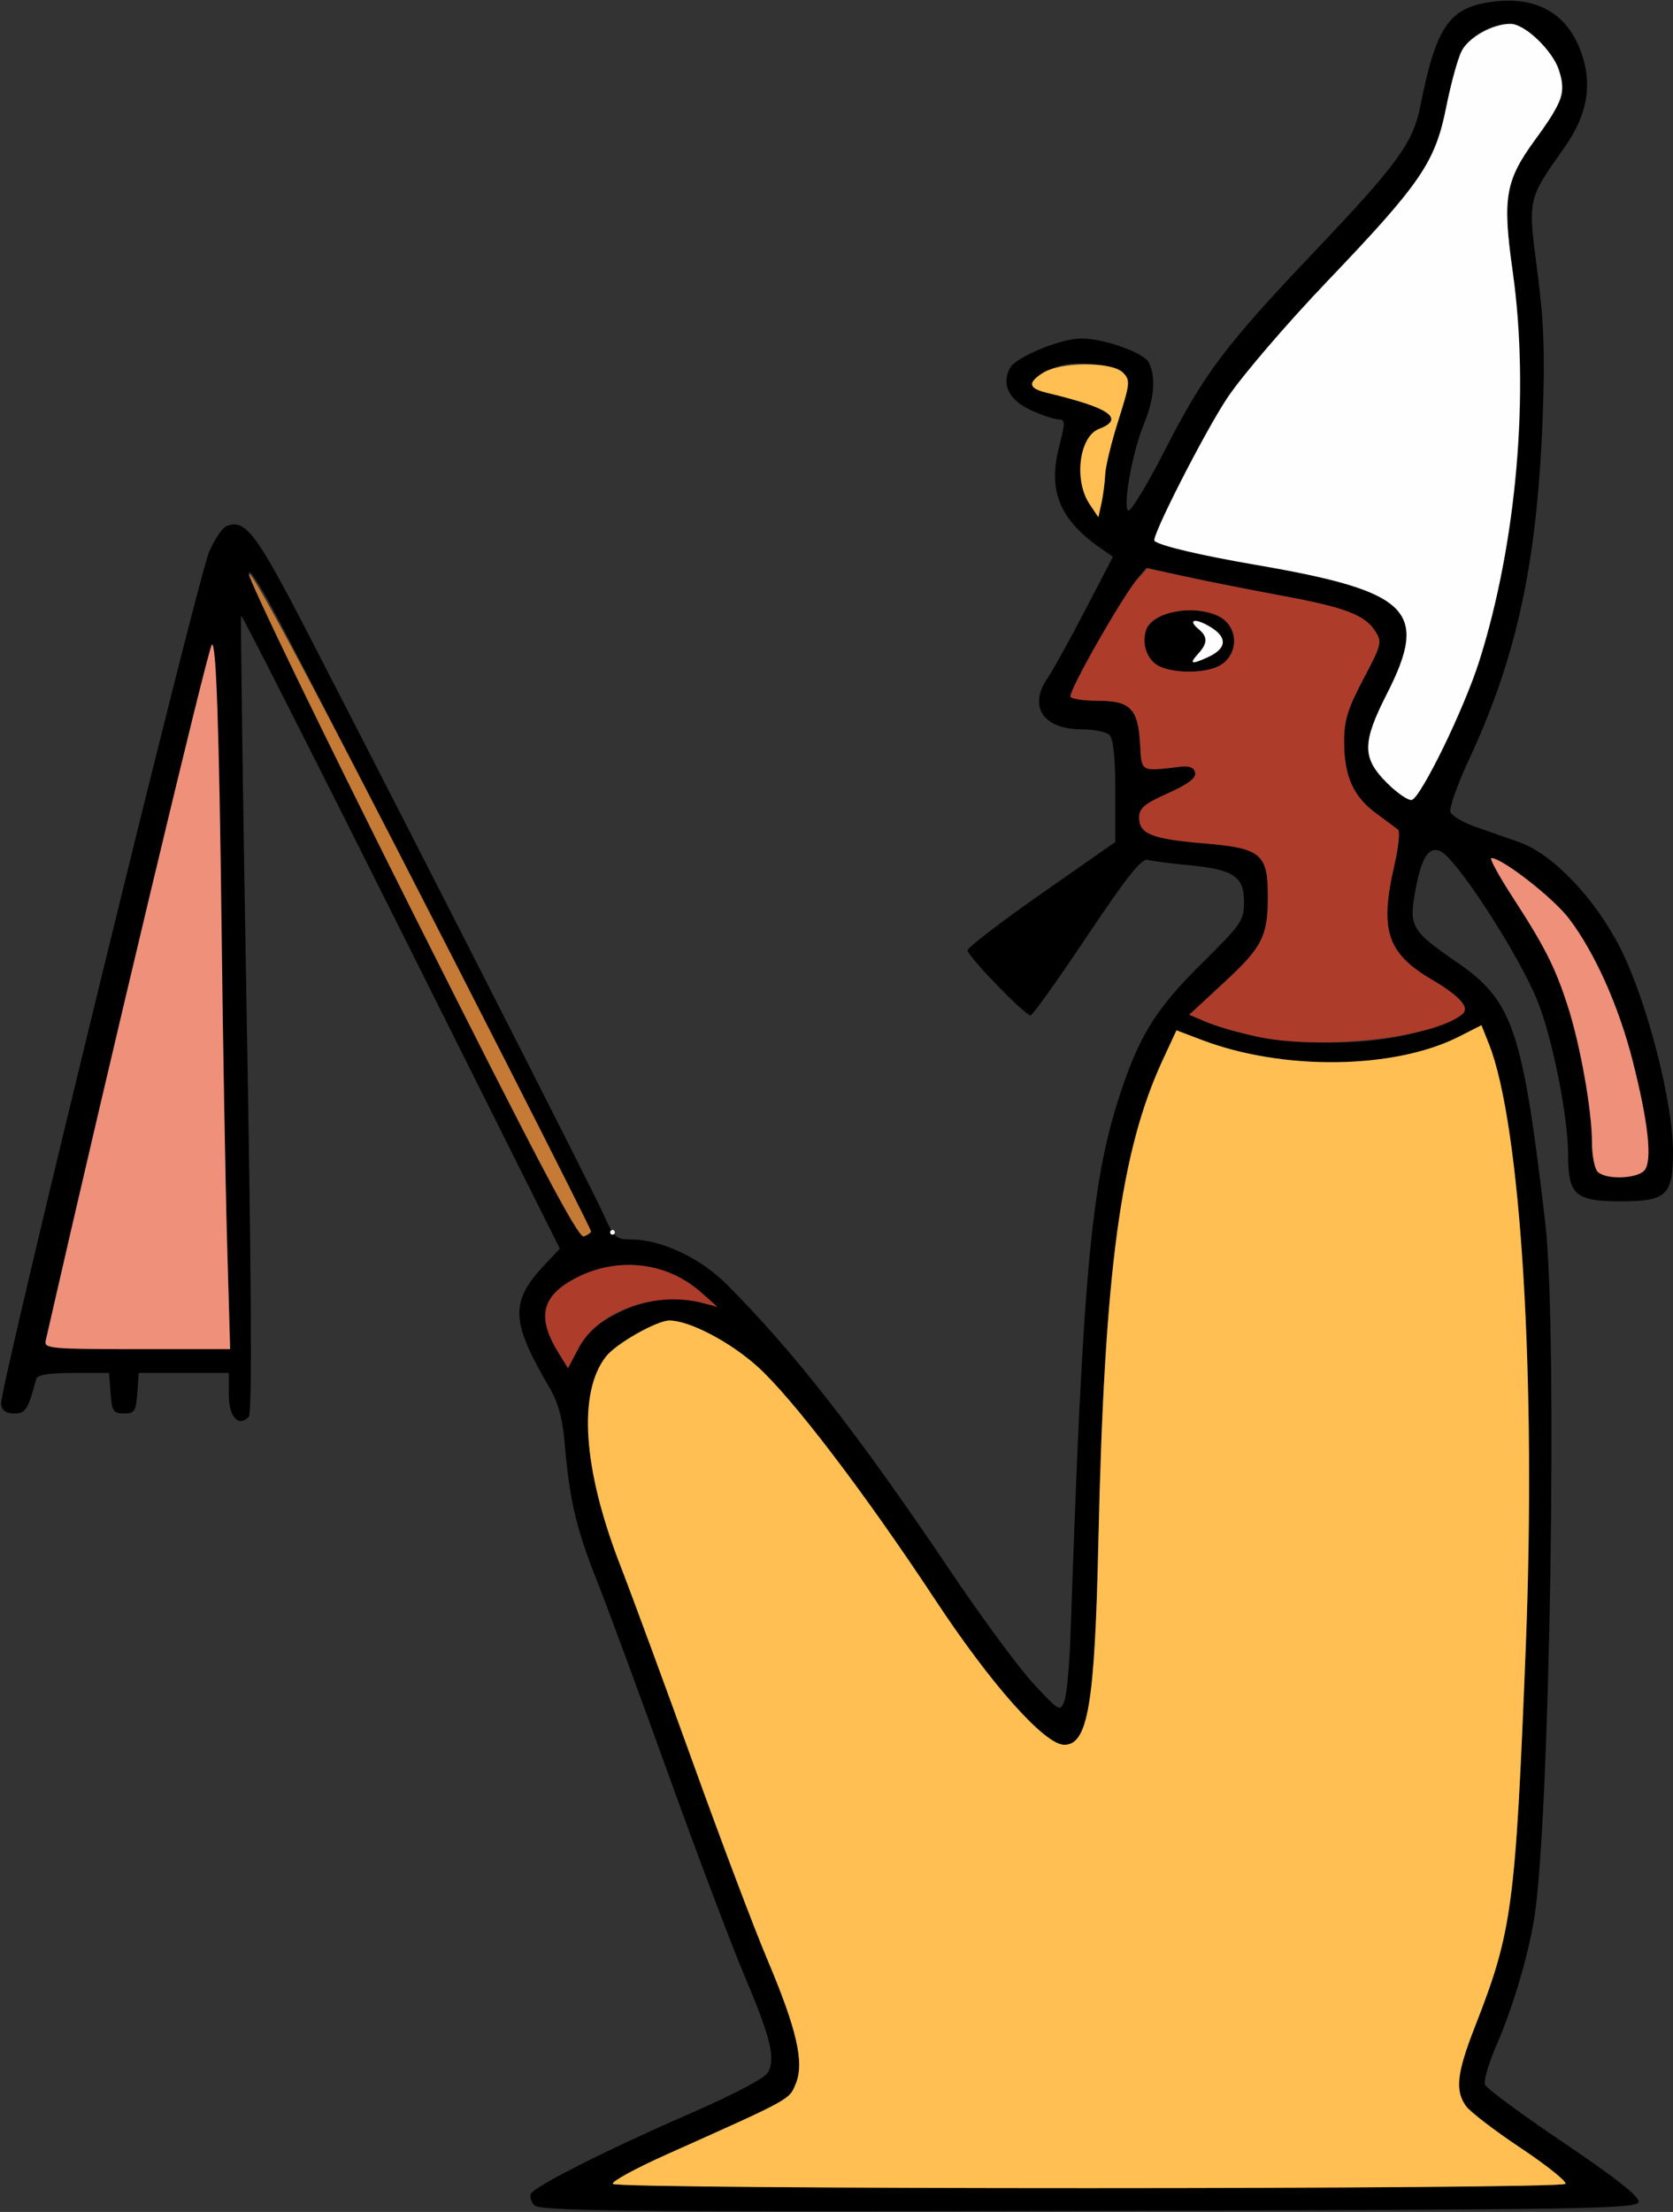 <?xml version="1.0" encoding="UTF-8" standalone="no"?>
<!DOCTYPE svg PUBLIC "-//W3C//DTD SVG 1.1//EN"
"http://www.w3.org/Graphics/SVG/1.1/DTD/svg11.dtd">
<svg width="454px" height="600px"
xmlns="http://www.w3.org/2000/svg" version="1.1">
<rect width="100%" height="100%" fill="#333333" stroke="none"/>
<g transform="translate(0000, 0000) scale(1, 1)">
<path fill="#000000" stroke="none" d="
M 144.92 598.12
C 144.05 597.08 143.70 595.67 144.13 594.98
C 145.44 592.85 165.21 582.89 186.66 573.56
C 199.22 568.09 207.62 563.66 208.45 562.10
C 210.50 558.28 209.11 552.66 201.97 535.78
C 198.40 527.37 189.10 502.72 181.28 481.01
C 173.46 459.31 164.76 435.74 161.94 428.64
C 156.39 414.70 154.55 406.90 153.27 391.81
C 152.67 384.74 151.53 380.53 149.04 376.29
C 138.53 358.31 138.35 353.04 147.91 342.96
L 151.93 338.70
L 108.87 252.61
C 85.20 205.27 65.64 166.73 65.44 166.99
C 65.22 167.25 65.90 215.95 66.94 275.22
C 68.27 350.19 68.44 383.39 67.49 384.34
C 64.65 387.18 62.09 384.31 62.09 378.27
L 62.09 372.41
L 49.88 372.41
L 37.65 372.41
L 37.26 377.91
C 36.90 382.80 36.51 383.41 33.63 383.41
C 30.75 383.41 30.36 382.80 30.00 377.91
L 29.61 372.41
L 19.93 372.41
C 13.30 372.41 10.13 372.92 9.84 374.03
C 7.63 382.34 6.95 383.41 3.85 383.41
C 1.63 383.41 0.53 382.62 0.28 380.82
C -0.22 377.16 53.54 157.12 56.77 149.65
C 58.23 146.25 60.35 143.12 61.49 142.69
C 66.60 140.73 69.48 144.52 83.44 171.56
C 114.20 231.19 160.96 323.03 163.80 329.42
C 166.61 335.73 167.14 336.21 171.32 336.21
C 179.39 336.21 190.02 341.20 197.16 348.34
C 215.33 366.50 232.92 389.03 257.67 425.79
C 266.18 438.45 276.40 452.33 280.39 456.63
C 287.42 464.21 287.69 464.37 288.83 461.43
C 289.49 459.76 290.25 451.42 290.53 442.89
C 293.88 343.77 296.17 319.62 304.54 295.02
C 309.55 280.32 314.15 273.14 326.27 261.18
C 336.89 250.71 337.59 249.67 337.59 244.64
C 337.59 237.74 334.76 235.84 322.72 234.70
C 317.74 234.23 312.67 233.57 311.46 233.24
C 309.79 232.77 305.78 237.83 294.94 254.03
C 287.08 265.80 280.20 275.43 279.66 275.43
C 278.12 275.43 262.57 259.37 262.57 257.79
C 262.57 257.03 271.59 250.10 282.62 242.39
L 302.67 228.39
L 302.67 214.67
C 302.67 205.72 302.12 200.41 301.11 199.40
C 300.26 198.54 296.90 197.84 293.64 197.84
C 283.05 197.84 278.93 191.64 284.35 183.81
C 285.66 181.93 290.17 173.78 294.38 165.70
L 302.02 151.02
L 298.94 148.89
C 287.56 141.03 284.33 133.27 287.40 121.23
C 289.12 114.50 289.11 113.79 287.25 113.77
C 286.12 113.75 282.75 112.63 279.76 111.26
C 273.80 108.56 271.69 104.29 274.09 99.79
C 275.66 96.85 287.90 91.81 293.43 91.81
C 299.46 91.81 310.30 95.62 311.69 98.24
C 313.73 102.01 313.27 108.18 310.48 114.84
C 307.40 122.21 304.67 137.02 306.13 138.47
C 306.72 139.03 311.13 131.83 315.94 122.44
C 326.79 101.25 332.36 93.84 356.82 68.12
C 379.29 44.48 383.48 38.72 385.46 28.66
C 389.63 7.56 393.18 2.24 404.20 0.58
C 416.43 -1.25 424.88 3.21 428.86 13.59
C 432.27 22.54 430.92 30.92 424.63 39.87
C 414.45 54.32 414.59 53.68 417.18 73.56
C 418.97 87.34 419.28 95.78 418.64 113.11
C 417.18 152.37 411.67 178.01 398.72 205.86
C 395.51 212.75 393.21 219.25 393.60 220.27
C 393.98 221.29 396.97 223.06 400.23 224.21
C 403.48 225.36 408.91 227.26 412.29 228.45
C 421.44 231.67 432.96 243.79 439.80 257.38
C 446.92 271.54 454.00 298.93 454.00 312.32
C 454.00 324.26 452.31 325.86 439.77 325.86
C 427.52 325.86 425.54 324.13 425.54 313.38
C 425.54 302.90 421.28 281.48 417.16 271.36
C 411.96 258.57 395.01 232.51 390.78 230.83
C 387.68 229.60 385.77 232.59 384.17 241.12
C 382.24 251.30 382.86 252.40 395.26 260.94
C 410.57 271.45 413.17 279.09 419.34 331.68
C 422.74 360.65 420.60 494.61 416.32 520.47
C 414.56 531.08 410.51 544.63 406.01 554.96
C 403.96 559.71 402.59 564.43 402.97 565.45
C 403.37 566.47 413.00 573.58 424.38 581.25
C 438.62 590.86 444.93 595.85 444.66 597.27
C 444.30 599.17 430.90 599.38 295.37 599.68
C 166.13 599.96 146.28 599.77 144.92 598.12
M 424.82 592.37
C 425.21 591.74 419.74 587.35 412.65 582.63
C 405.56 577.91 398.87 572.78 397.79 571.23
C 394.80 566.97 395.34 562.32 400.28 549.67
C 410.36 523.89 411.23 517.42 414.02 447.41
C 416.96 374.09 412.74 304.89 404.01 283.09
L 402.02 278.09
L 395.92 281.19
C 378.36 290.08 348.18 290.47 326.17 282.10
L 319.26 279.48
L 315.55 287.47
C 304.04 312.30 299.69 344.79 298.06 418.32
C 297.09 462.25 295.24 473.28 288.81 473.28
C 283.51 473.28 268.99 456.97 253.85 434.04
C 234.57 404.84 215.16 379.38 205.61 370.73
C 198.16 364.00 187.07 358.19 181.64 358.19
C 178.25 358.19 167.20 364.45 164.47 367.93
C 156.79 377.68 158.16 398.31 168.20 424.29
C 171.71 433.34 180.72 457.81 188.24 478.67
C 195.75 499.53 204.74 523.29 208.21 531.47
C 216.24 550.45 218.32 559.50 215.95 565.20
C 214.13 569.62 215.01 569.13 180.77 584.46
C 172.43 588.19 165.91 591.76 166.30 592.38
C 167.24 593.92 423.88 593.90 424.82 592.37
M 167.50 356.25
C 175.31 352.25 182.80 351.35 190.78 353.46
L 194.66 354.48
L 190.21 350.53
C 180.98 342.36 167.79 340.80 156.52 346.54
C 146.96 351.43 145.55 357.19 151.54 366.92
L 154.13 371.12
L 157.04 365.62
C 159.28 361.40 161.68 359.24 167.50 356.25
M 61.65 338.47
C 61.19 323.35 60.44 282.78 59.96 248.28
C 59.50 213.78 58.77 182.70 58.33 179.20
C 57.62 173.42 56.36 177.83 44.30 227.69
C 33.95 270.49 20.13 329.41 12.39 363.69
C 11.93 365.78 13.75 365.95 37.17 365.95
L 62.46 365.95
L 61.65 338.47
M 160.39 334.05
C 160.39 333.39 96.31 207.87 78.32 173.28
C 71.07 159.35 67.34 153.28 67.57 155.82
C 67.75 157.95 87.84 199.40 112.19 247.91
C 146.34 315.92 156.93 335.96 158.43 335.38
C 159.51 334.98 160.39 334.37 160.39 334.05
M 446.27 317.43
C 448.43 314.83 447.30 304.44 443.04 287.73
C 439.29 272.95 432.76 258.35 425.80 249.21
C 421.55 243.59 407.66 232.76 404.73 232.76
C 404.11 232.76 406.72 237.56 410.54 243.43
C 419.21 256.78 422.08 262.46 425.45 272.94
C 428.83 283.40 432.01 301.23 432.01 309.76
C 432.01 313.36 432.71 316.99 433.56 317.84
C 435.78 320.06 444.31 319.77 446.27 317.43
M 386.74 279.31
C 397.74 275.62 399.09 274.49 396.29 271.38
C 395.10 270.06 391.64 267.54 388.63 265.77
C 376.37 258.58 374.30 252.30 378.41 234.59
C 379.51 229.82 379.95 225.53 379.38 225.06
C 378.80 224.60 376.08 222.57 373.34 220.55
C 367.24 216.08 364.75 210.48 364.75 201.18
C 364.75 195.39 365.71 192.26 369.98 184.18
C 374.98 174.67 375.11 174.13 373.11 171.08
C 370.26 166.75 364.86 164.72 347.67 161.55
C 339.63 160.06 328.12 157.76 322.07 156.43
L 311.07 154.00
L 308.71 156.84
C 304.53 161.90 289.82 187.89 290.51 189.00
C 290.88 189.59 294.26 190.09 298.01 190.09
C 306.73 190.09 308.84 192.25 309.38 201.74
C 309.82 209.51 309.41 209.26 320.08 208.00
C 322.79 207.67 324.03 208.15 324.33 209.60
C 324.64 211.05 322.42 212.72 316.95 215.17
C 310.53 218.06 309.13 219.23 309.13 221.79
C 309.13 226.22 312.57 227.57 326.88 228.78
C 342.22 230.07 344.06 231.61 344.06 243.17
C 344.06 253.98 342.54 256.94 332.07 266.61
L 322.72 275.25
L 327.31 277.19
C 342.79 283.73 370.64 284.73 386.74 279.31
M 391.31 203.60
C 409.04 168.50 416.65 117.05 410.49 73.59
C 407.67 53.65 408.47 49.01 416.59 37.90
C 420.14 33.05 423.37 27.81 423.77 26.25
C 425.61 19.06 416.37 6.47 409.27 6.47
C 404.49 6.47 398.69 9.88 396.60 13.94
C 395.59 15.88 393.74 22.64 392.48 28.95
C 389.48 44.02 385.67 49.63 360.24 76.24
C 349.14 87.85 336.98 102.03 333.05 107.94
C 326.87 117.23 312.24 145.93 313.29 146.74
C 315.04 148.10 325.66 150.61 340.82 153.22
C 382.64 160.42 387.88 165.57 376.39 188.15
C 369.60 201.49 369.60 205.58 376.35 212.34
C 379.19 215.17 382.24 217.25 383.14 216.97
C 384.06 216.69 387.72 210.67 391.31 203.60
M 299.92 128.66
C 300.00 126.53 301.61 119.94 303.49 114.03
C 307.58 101.15 306.92 99.79 296.08 98.77
C 290.87 98.29 287.93 98.72 284.56 100.46
C 282.06 101.74 280.03 103.33 280.03 103.99
C 280.03 105.21 281.35 105.71 293.94 109.22
C 301.98 111.45 303.69 114.27 298.26 116.34
C 292.86 118.38 291.35 130.24 295.66 136.71
L 298.06 140.30
L 298.92 136.42
C 299.38 134.29 299.83 130.80 299.92 128.66"/>
<path fill="#000000" stroke="none" d="
M 314.61 180.74
C 311.37 179.19 309.75 174.84 310.98 170.97
C 312.55 166.05 323.44 163.84 330.45 167.03
C 336.40 169.75 336.37 178.11 330.39 180.84
C 326.35 182.68 318.52 182.62 314.61 180.74
M 327.76 178.27
C 333.28 175.76 333.17 172.50 327.45 169.49
C 323.87 167.60 322.47 168.35 325.28 170.66
C 327.80 172.76 327.76 174.44 325.11 177.38
C 322.62 180.12 323.26 180.32 327.76 178.27"/>
<path fill="#fefefe" stroke="none" d="
M 165.56 334.27
C 165.56 333.92 165.85 333.62 166.21 333.62
C 166.57 333.62 166.85 333.92 166.85 334.27
C 166.85 334.62 166.57 334.91 166.21 334.91
C 165.85 334.91 165.56 334.62 165.56 334.27"/>
<path fill="#fefefe" stroke="none" d="
M 376.35 212.34
C 369.60 205.58 369.60 201.49 376.39 188.15
C 387.88 165.57 382.64 160.42 340.82 153.22
C 325.66 150.61 315.04 148.10 313.29 146.74
C 312.24 145.93 326.87 117.23 333.05 107.94
C 336.98 102.03 349.14 87.85 360.24 76.24
C 385.67 49.63 389.48 44.02 392.48 28.95
C 393.74 22.64 395.61 15.83 396.66 13.81
C 398.56 10.11 405.16 6.47 409.93 6.47
C 413.71 6.47 421.28 13.66 423.00 18.88
C 425.01 24.98 424.13 27.59 416.59 37.90
C 408.47 49.01 407.67 53.65 410.49 73.59
C 415.12 106.27 411.57 147.48 401.38 179.48
C 397.35 192.17 385.67 216.19 383.14 216.97
C 382.24 217.25 379.19 215.17 376.35 212.34"/>
<path fill="#fefefe" stroke="none" d="
M 325.11 177.38
C 327.76 174.44 327.80 172.76 325.28 170.66
C 322.47 168.35 323.87 167.60 327.45 169.49
C 333.17 172.50 333.28 175.76 327.76 178.27
C 323.26 180.32 322.62 180.12 325.11 177.38"/>
<path fill="#ffbf53" stroke="none" d="
M 166.30 592.38
C 165.91 591.76 172.43 588.19 180.77 584.46
C 215.01 569.13 214.13 569.62 215.95 565.20
C 218.32 559.50 216.24 550.45 208.21 531.47
C 204.74 523.29 195.75 499.53 188.24 478.67
C 180.72 457.81 171.71 433.34 168.20 424.29
C 158.16 398.31 156.79 377.68 164.47 367.93
C 167.20 364.45 178.25 358.19 181.64 358.19
C 187.07 358.19 198.16 364.00 205.61 370.73
C 215.16 379.38 234.57 404.84 253.85 434.04
C 268.99 456.97 283.51 473.28 288.81 473.28
C 295.24 473.28 297.09 462.25 298.06 418.32
C 299.69 344.79 304.04 312.30 315.55 287.47
L 319.26 279.48
L 326.17 282.10
C 348.18 290.47 378.36 290.08 395.92 281.19
L 402.02 278.09
L 404.01 283.09
C 412.74 304.89 416.96 374.09 414.02 447.41
C 411.23 517.42 410.36 523.89 400.28 549.67
C 395.34 562.32 394.80 566.97 397.79 571.23
C 398.87 572.78 405.56 577.91 412.65 582.63
C 419.74 587.35 425.21 591.74 424.82 592.37
C 423.88 593.90 167.24 593.92 166.30 592.38"/>
<path fill="#ffbf53" stroke="none" d="
M 295.66 136.71
C 291.35 130.24 292.86 118.38 298.26 116.34
C 305.46 113.60 301.14 110.60 284.22 106.59
C 279.15 105.39 278.78 103.91 282.84 101.24
C 287.65 98.09 301.66 98.00 304.75 101.09
C 306.77 103.12 306.69 103.95 303.49 114.03
C 301.61 119.94 300.00 126.53 299.92 128.66
C 299.83 130.80 299.38 134.29 298.92 136.42
L 298.06 140.30
L 295.66 136.71"/>
<path fill="#c57a36" stroke="none" d="
M 111.91 247.27
C 87.39 198.39 67.45 157.24 67.61 155.82
C 67.89 153.35 92.02 199.14 138.88 291.14
C 150.71 314.37 160.39 333.65 160.39 334.00
C 160.39 334.34 159.51 334.98 158.45 335.38
C 156.96 335.95 146.20 315.58 111.91 247.27"/>
<path fill="#ae3c2a" stroke="none" d="
M 151.54 366.92
C 145.55 357.19 146.96 351.43 156.52 346.54
C 167.79 340.80 180.98 342.36 190.21 350.53
L 194.66 354.48
L 190.78 353.46
C 177.86 350.04 162.30 355.67 157.04 365.62
L 154.13 371.12
L 151.54 366.92"/>
<path fill="#ae3c2a" stroke="none" d="
M 340.89 281.15
C 335.93 280.03 329.83 278.25 327.31 277.19
L 322.72 275.25
L 332.07 266.61
C 342.54 256.94 344.06 253.98 344.06 243.17
C 344.06 231.61 342.22 230.07 326.88 228.78
C 312.57 227.57 309.13 226.22 309.13 221.79
C 309.13 219.23 310.53 218.06 316.95 215.17
C 322.42 212.72 324.64 211.05 324.33 209.60
C 324.03 208.15 322.79 207.67 320.08 208.00
C 309.41 209.26 309.82 209.51 309.38 201.74
C 308.84 192.25 306.73 190.09 298.01 190.09
C 294.26 190.09 290.88 189.59 290.51 189.00
C 289.75 187.77 304.93 161.16 308.80 156.94
L 311.32 154.18
L 322.20 156.52
C 328.17 157.80 339.63 160.06 347.67 161.55
C 364.86 164.72 370.26 166.75 373.11 171.08
C 375.11 174.13 374.98 174.67 369.98 184.18
C 365.71 192.26 364.75 195.39 364.75 201.18
C 364.75 210.48 367.24 216.08 373.34 220.55
C 376.08 222.57 378.80 224.60 379.38 225.06
C 379.95 225.53 379.51 229.82 378.41 234.59
C 374.30 252.30 376.37 258.58 388.63 265.77
C 396.20 270.21 398.95 273.35 396.80 275.13
C 388.91 281.62 357.92 284.96 340.89 281.15
M 330.39 180.84
C 336.37 178.11 336.40 169.75 330.45 167.03
C 323.44 163.84 312.55 166.05 310.98 170.97
C 309.75 174.84 311.37 179.19 314.61 180.74
C 318.52 182.62 326.35 182.68 330.39 180.84"/>
<path fill="#ef907a" stroke="none" d="
M 12.40 363.69
C 29.67 288.01 56.43 175.91 57.48 174.87
C 58.66 173.69 59.47 197.30 60.12 250.86
C 60.49 282.52 61.18 321.35 61.63 337.18
L 62.45 365.95
L 37.16 365.95
C 13.75 365.95 11.93 365.78 12.40 363.69"/>
<path fill="#ef907a" stroke="none" d="
M 433.56 317.84
C 432.71 316.99 432.01 313.36 432.01 309.76
C 432.01 301.23 428.83 283.40 425.45 272.94
C 422.08 262.46 419.21 256.78 410.54 243.43
C 406.72 237.56 404.11 232.76 404.73 232.76
C 407.66 232.76 421.55 243.59 425.80 249.21
C 432.76 258.35 439.29 272.95 443.04 287.73
C 447.30 304.44 448.43 314.83 446.27 317.43
C 444.31 319.77 435.78 320.06 433.56 317.84"/>
</g>
</svg>
